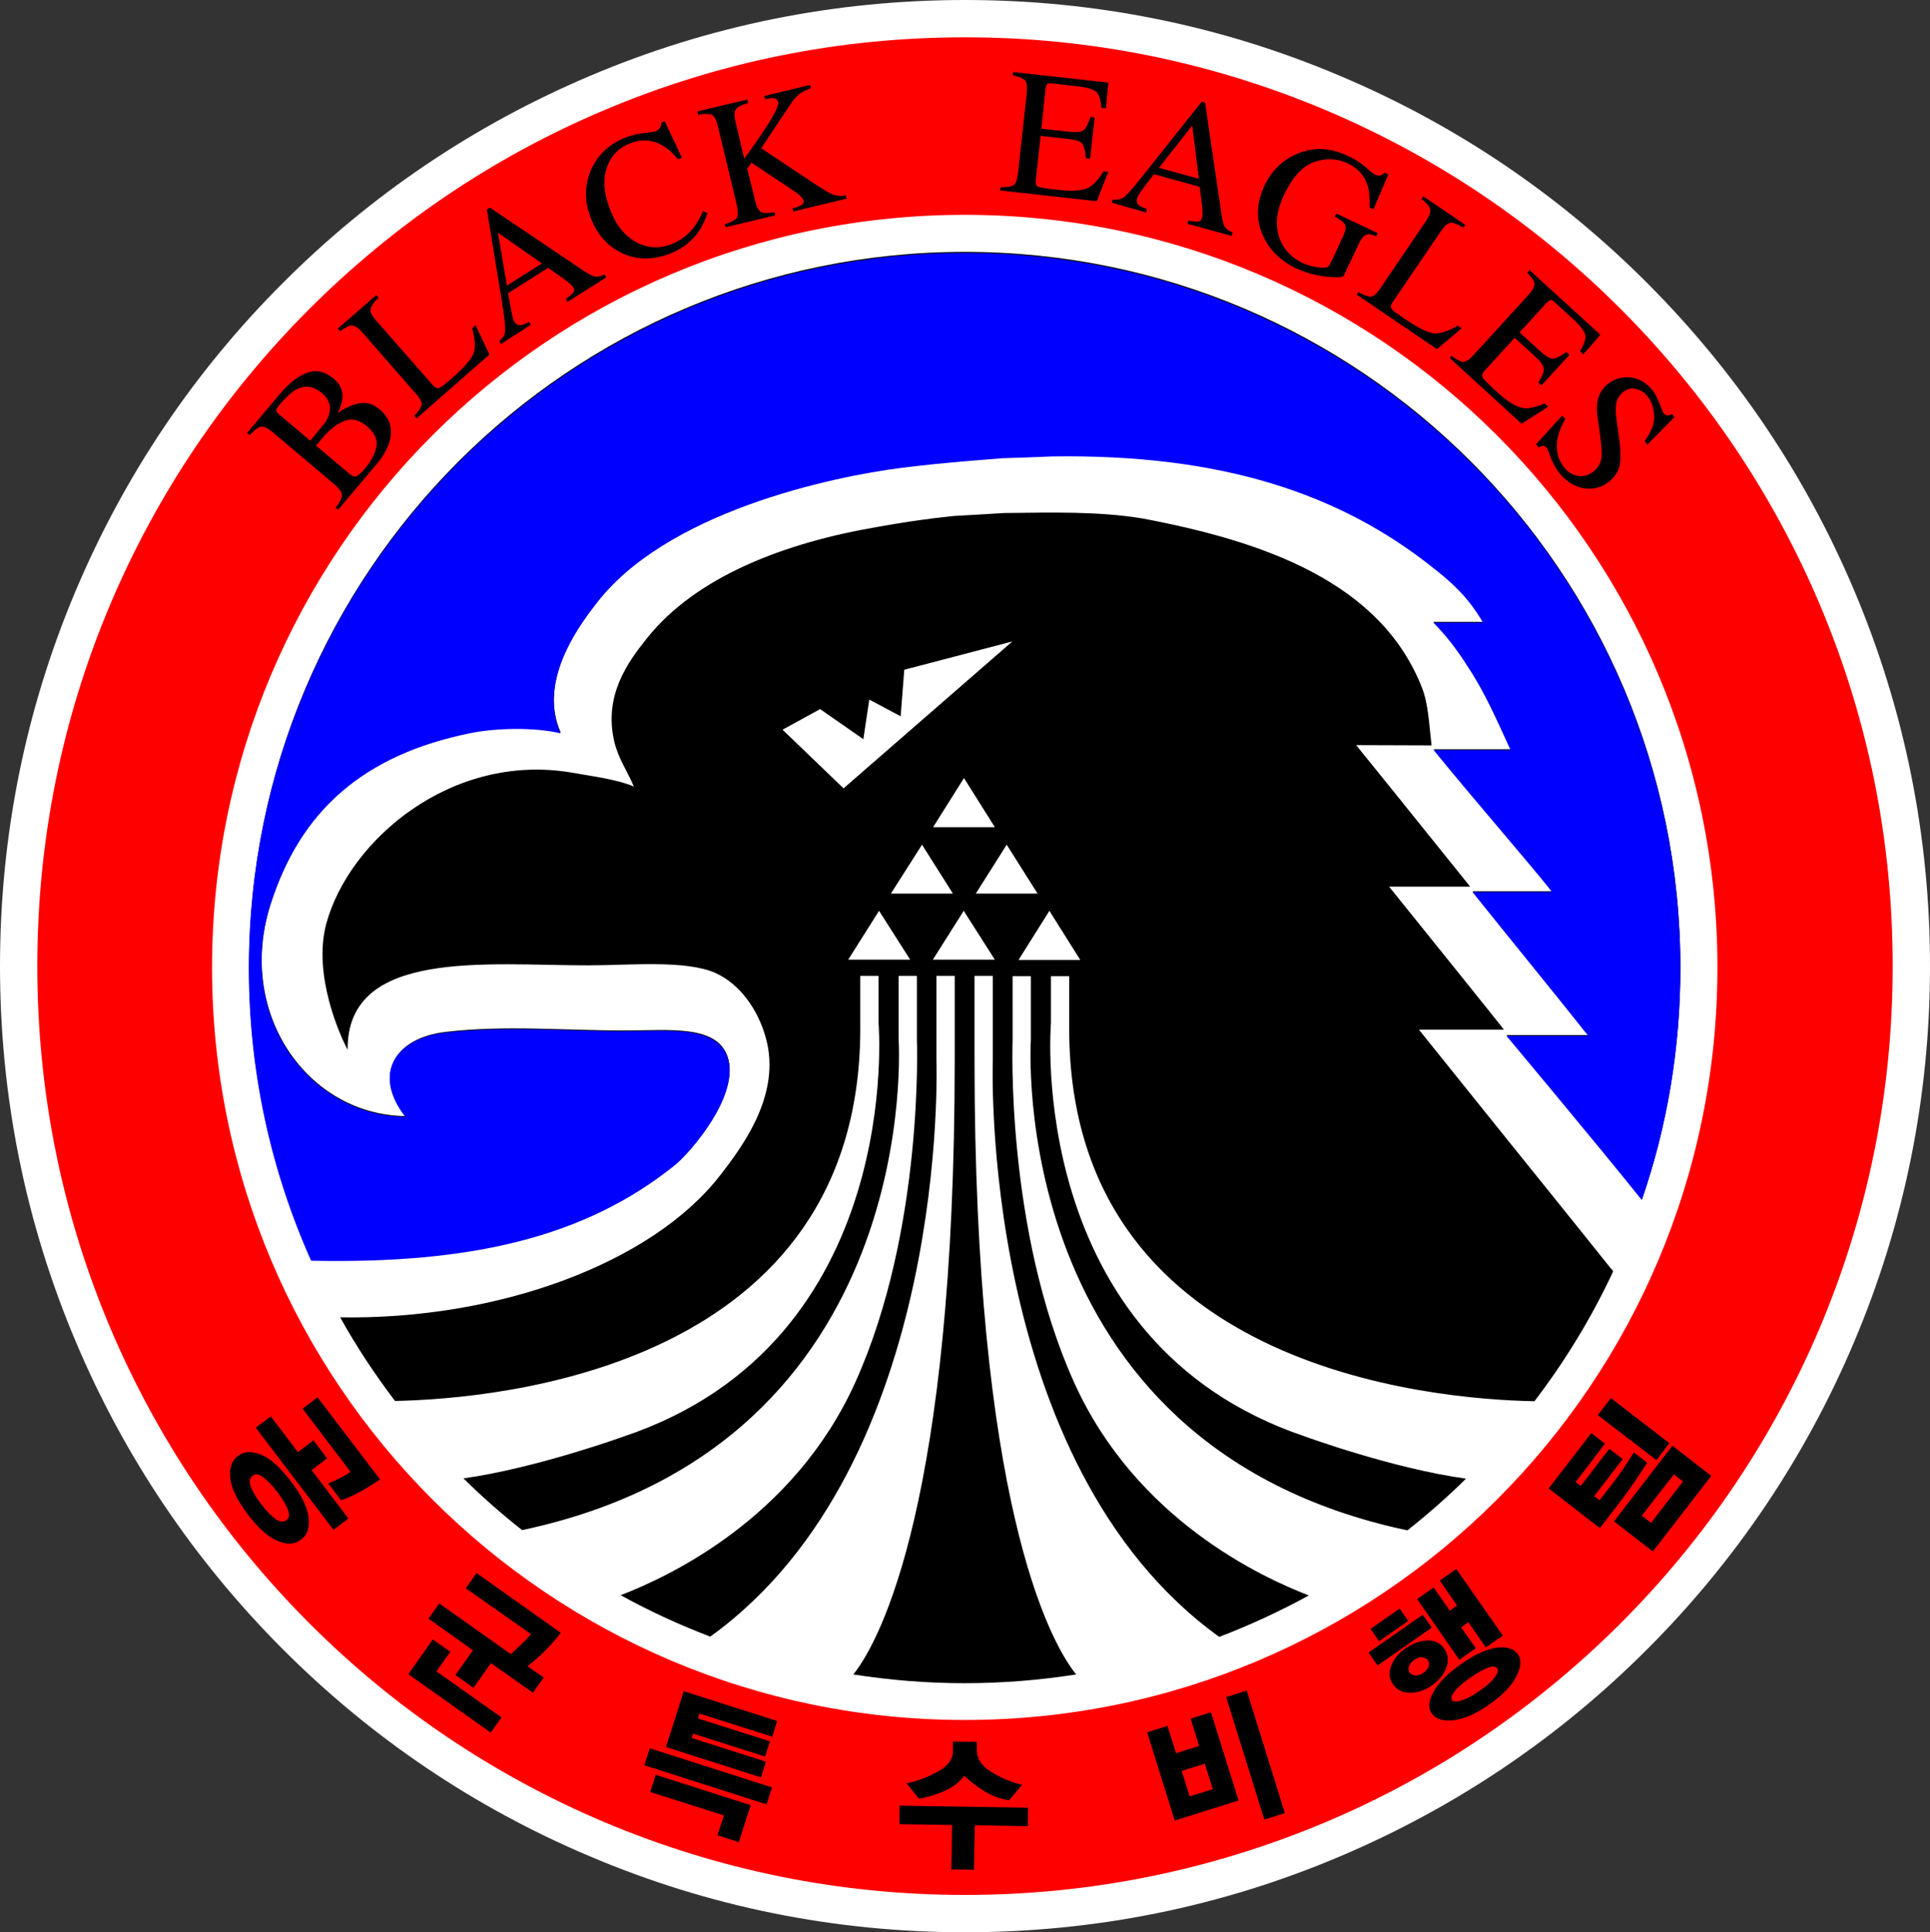 <svg xmlns="http://www.w3.org/2000/svg" xml:space="preserve" id="레이어_1" x="0px" y="0px" style="enable-background:new 0 0 750 751" version="1.1" viewBox="0 0 750 751"><rect x="0" y="0" width="750" height="751" fill="#333333" stroke="none"/><style>.st2{fill-rule:evenodd;clip-rule:evenodd;fill:#fff}</style><path d="M375 751c-50.6 0-99.7-9.9-146-29.6-44.7-18.9-84.8-46-119.2-80.5-34.4-34.5-61.4-74.6-80.3-119.3C9.9 475.3 0 426.1 0 375.5s9.9-99.8 29.5-146.1c18.9-44.7 45.9-84.9 80.3-119.3 34.4-34.5 74.5-61.5 119.2-80.5C275.3 9.9 324.4 0 375 0c50.6 0 99.7 9.9 146 29.6 44.7 18.9 84.8 46 119.2 80.5 34.4 34.5 61.4 74.6 80.3 119.3 19.6 46.3 29.5 95.5 29.5 146.1s-9.9 99.8-29.5 146.1c-18.9 44.7-45.9 84.9-80.3 119.3-34.4 34.5-74.5 61.5-119.2 80.5-46.3 19.7-95.4 29.6-146 29.6z" style="fill:#fff"/><path d="M375 736.5c-48.7 0-95.9-9.6-140.4-28.4-42.9-18.2-81.5-44.2-114.6-77.4C87 597.6 61 559 42.8 516 24 471.5 14.5 424.2 14.5 375.5s9.5-96 28.3-140.5C61 192 87 153.4 120 120.3c33.1-33.1 71.6-59.2 114.6-77.4C279.1 24 326.3 14.5 375 14.5s95.9 9.6 140.4 28.4c42.9 18.2 81.5 44.2 114.6 77.4 33 33.1 59 71.7 77.2 114.7 18.8 44.5 28.3 91.8 28.3 140.5s-9.5 96-28.3 140.5C689 559 663 597.6 630 630.7c-33.1 33.1-71.6 59.2-114.6 77.4-44.5 18.8-91.7 28.4-140.4 28.4z" style="fill:red"/><path d="M107.9 598.9c-3.7-1.5-7.6-5-11.6-10.3-4-5.3-6.3-9.9-6.8-13.9s.5-6.9 2.9-8.8c2.4-1.9 5.5-2 9.1-.5 3.6 1.5 7.5 5 11.5 10.3 4.1 5.3 6.4 10 6.9 13.9.5 4-.4 6.9-2.8 8.7-2.5 2-5.5 2.2-9.2.6zm4-12.1c-.7-1.9-2.1-4.2-4.1-6.9-2.1-2.7-3.9-4.6-5.6-5.8-1.7-1.2-3-1.4-4-.6-1.2.9-1.5 2.3-.8 4.2.7 1.9 2 4.2 4.1 6.9 2 2.7 3.9 4.6 5.6 5.8 1.7 1.2 3.1 1.3 4.3.4 1-.7 1.2-2.1.5-4zm-12.5-31.9 5.8-4.4 10.6 13.9 6-4.6 5.3 7-6 4.6 14.3 18.8-5.8 4.4-30.2-39.7zm40.3 25c-2.6 1.4-5 2.5-7.2 3.2l-4.9-6.5 4.5-2.1c1.5-.7 2.8-1.5 4.1-2.5l-18.6-24.5 5.8-4.4 24.3 31.9c-2.8 1.9-5.4 3.5-8 4.9zM158.7 650.7l9.5-13.5 6.8 4.8-5.4 7.6 25.3 17.9-4.2 5.9-32-22.7zm32.1-4.3L184 656l-7-5 6.8-9.6-17.3-12.3 4.2-5.9 27.8 19.7c1.6-1.5 3.1-2.9 4.3-4 1.2-1.1 2.4-2.4 3.5-3.8L181 617.3l4.2-5.9 32.7 23.2c-1.7 2.3-3.7 4.6-6.1 7-2.4 2.4-4.7 4.4-6.8 6l6.3 4.4-4.2 5.9-16.3-11.5zM250.4 686.1l2.1-6.6 47.5 15.2-2.1 6.6-47.5-15.2zm28.4 27.2 2.5-7.7-28.6-9.1 2.1-6.7 36.9 11.8-4.6 14.4-8.3-2.7zm-20-34.3 6.9-21.7 36.3 11.6-1.9 6.1-28.3-9-.6 1.9 28 8.9-1.9 5.9-28-8.9-.5 1.7 28.8 9.2-1.9 6.1-36.9-11.8zM378.8 709.4l-.3 17.3-8.8-.1.3-17.3-20.5-.3.1-7.2 49.9.8-.1 7.2-20.6-.4zm13.3-9.7c-3.3-.5-6.4-1.6-9.2-3.3-2.9-1.7-5.6-3.8-8.2-6.2-1.8 2.4-4.3 4.4-7.7 5.9-3.4 1.5-6.7 2.5-9.9 3l-4.8-6c3.9-.7 7.9-2.2 12.1-4.5 4.2-2.3 6.2-5.2 5.9-8.8v-2.9l9.3.1v2.9c-.1 3.4 1.7 6.3 5.3 8.6 3.6 2.3 7.7 4.1 12.3 5.2l-5.1 6zM456.5 707.6l-10.7-34.3 7.9-2.5 3.3 10.6 9-2.8-3.3-10.6 7.9-2.5 10.7 34.3-24.8 7.8zm11.7-22.1-9 2.8 3.1 9.9 9-2.8-3.1-9.9zm23.1 21.7-14.8-47.6 8-2.5 14.8 47.6-8 2.5zM535.3 647.3l-3.5-5 21.1-14.7 3.5 5-21.1 14.7zm.6-9.4-3.3-4.8 11.3-7.9 3.3 4.8-11.3 7.9zm26.2 10.1c-.9 2.7-2.8 5-5.7 7.1-2.7 1.9-5.5 2.8-8.5 2.8-2.9 0-5.1-1.1-6.6-3.3-1.5-2.1-1.7-4.5-.7-7.1 1-2.7 2.9-5 5.7-6.9 2.9-2 5.8-3 8.6-3s4.9 1.1 6.4 3.3c1.4 2 1.7 4.4.8 7.1zm-9.5-3.9c-.9-.1-2 .3-3.1 1.1-1 .7-1.7 1.6-2 2.5-.3.9-.2 1.7.3 2.4s1.2 1 2.2 1.1 2-.3 3.1-1c1.1-.8 1.8-1.6 2.1-2.6.2-.9.1-1.7-.3-2.4-.6-.6-1.3-1-2.3-1.1zm24.8-3.8-6.8-9.8-2.8 2 5.7 8.1-6.4 4.5-16.4-23.6 6.4-4.5 6.3 9 2.8-2-6.7-9.7 6.4-4.5 18.1 25.9-6.6 4.6zm11.9 11.2c-1.8 3.6-5.3 7.3-10.6 11s-9.9 5.7-14 6.1-6.8-.5-8.3-2.6c-1.5-2.1-1.3-4.9.7-8.5 1.9-3.5 5.5-7.1 10.8-10.8 5.3-3.7 9.9-5.8 13.8-6.3 3.9-.5 6.6.4 8.2 2.6 1.4 2.1 1.2 4.9-.6 8.5zm-11.1-3.3c-1.9.7-4.1 2-6.8 3.8-2.7 1.9-4.7 3.6-6 5.2-1.3 1.6-1.7 2.7-1.2 3.5.5.8 1.8.8 3.8.2 2-.6 4.4-1.9 7.1-3.8 2.6-1.8 4.5-3.5 5.7-5.1 1.2-1.6 1.6-2.8 1.1-3.5-.6-.9-1.9-1-3.7-.3zM637.3 572.8c-.9 1.4-1.9 2.8-3 4.4-1.8 2.6-4.3 6-7.5 10.1s-4.8 6.3-5.1 6.6l-19.9-15.4 16.6-21.5 5.3 4.1-11.4 14.9 2 1.5 11.1-14.4 5.2 4-11.1 14.4 2.1 1.6 4.8-6.2c1.2-1.5 2.7-3.6 4.5-6.2 1.8-2.6 3.1-4.7 4-6.2l5.2 4c-1 1.5-1.9 2.9-2.8 4.3zm6.4-5.3L620.9 550l5.1-6.6 22.7 17.5-5 6.6zm-1.4 35.5-15.1-11.7 22.7-29.4 15.1 11.7-22.7 29.4zm8.2-30L638 589.1l3.6 2.8 12.4-16.1-3.5-2.8z"/><circle cx="376.5" cy="376.5" r="285"/><path d="M362.6 321.5h24l-12-19.1zM358.3 328.3l-12.1 19h24.1zM379.2 347.3h24l-12-19zM374.5 354l-12 19h24.1zM419.8 373.1l-12-19.1-12 19.1zM329.6 373h24.1l-12.1-19z" class="st2"/><path d="M374.9 83.5c-161.6 0-292.5 131-292.5 292.5s130.9 292.5 292.5 292.5c161.5 0 292.5-130.9 292.5-292.5 0-161.5-131-292.5-292.5-292.5zm0 14.4C528.5 97.9 653 222.4 653 376c0 31.5-5.3 61.9-14.9 90.1-17.6-22.1-52.6-63.8-52.6-63.8h31.8c-14.8-18.5-30.3-37.4-45-55.9H603c0-1.1-31.1-37-45.9-55.2H587c-5.3-11.4-10.1-22.6-16.7-32.5-3.9-6.2-8.3-11.9-13.3-17h19.4c-6-10.3-12.8-16.1-19.4-21.3-36-28.7-81.9-44.2-148.1-43.3-6.4.2-12.9.5-19.3.7-25.7 1.9-30.3 2.6-38.9 3.7-27.5 3.4-92.5 17.2-119.5 53.6-7.8 10-21.8 30.6-13.3 49.6-10.2-2.4-25-2.1-35.3 0-40.9 8.4-65.9 29.8-77.6 67.2-13.1 42.1 14.6 81.4 52.6 81.9-13-16.8-3.7-30.4 15.3-32.7 23.3-2.8 47-.5 70.6-.6 16.7 0 35.1-2.3 39.3 10.3 4.8 14.7-14.3 36.8-20.6 41.9-34.8 27.9-79 38.3-141.2 37-15.5-34.7-24.2-73.1-24.2-113.6-.1-153.7 124.4-278.2 278.1-278.2zm-43.3 552.9C342.3 637.5 371 582.3 371 412v-32.7h-7.1V412s5.7 156.7-87.9 224.1c-12-4.6-23.6-9.9-34.8-16.1 18.1-7 67.1-29.4 91.2-82.8 26.8-59.4 23.9-133.3 23.9-133.3v-24.6h-7.1v24.6s10.7 157.5-146.3 190.8c-8-6.3-15.6-13-22.8-20.1 28.4-4 62.3-16.3 62.3-16.3 109.6-36.7 99-160.8 99-160.8v-18.2h-7.1v18.2c1.5 134.3-141.1 146.2-180.8 147-7.8-10.3-15-21.1-21.3-32.5 61.5 1 121-21 147.5-55 9.1-11.7 24-31.8 17.9-53.6-3-10.9-9.9-20.8-19.5-25.2-11.6-5.2-33.4-3-49.6-3-39.3 0-93.8-6.6-93.4 32.8-2.7-4.9-13.7-29-8.3-49 8.8-32.4 48.6-66.7 95.5-58.7 7.6 1.4 17.2 2.5 24 5.4-2.3-5.7-6-10.7-7.6-17.5-4.2-18 5.4-31 12.6-40 19.2-24.2 53.8-37.3 89.7-43.4 18.2-3.3 30.3-4.3 30.3-4.3s14.8-.8 18.9-1.1c19.3-.2 36.6-.7 53.7 2.1 47.9 9 92.6 25 108.6 65.6 2.6 6.5 2.8 14.2 3.8 22.6-.4 0-28.4-.1-29.3-.1.2.2 29.8 36.9 44.3 55h-31.5c14.8 18.4 44.8 55.6 44.6 55.6h-33c20.4 25.4 40.8 50.8 61.2 76.1l.8 1 12.5 15.6c.4.4.4.5.8.9v.1l.2.2c-8.4 18-18.7 34.9-30.6 50.5-39.7-.7-182.3-12.7-180.8-147v-18.2h-7.1v18.2s-10.6 124.1 99 160.8c0 0 33.9 12.4 62.3 16.3-7.2 7.1-14.8 13.8-22.8 20.1C390 561.5 400.6 404 400.6 404v-24.6h-7.1V404s-2.9 73.9 23.9 133.3c24.1 53.4 73.1 75.8 91.2 82.8-11.1 6.1-22.8 11.5-34.8 16.1-93.7-67.5-88-224.2-88-224.2v-32.7h-7.1V412c0 170.3 28.7 225.5 39.5 238.8-14.1 2.2-28.6 3.4-43.3 3.4-14.8 0-29.2-1.2-43.3-3.4z" class="st2"/><path d="m351.4 260.3-1.4 18.1-12.2-6.5-2.3 15.4-16.8-11.7-14.6 8 23.7 22.8 65.6-57.1z" class="st2"/><path d="M130.4 197.4c1.7-2.2 2.5-3.9 2.5-5s-1-2.5-3-4.2l-23.8-20.1c-2-1.7-3.5-2.4-4.6-2.3-1.1.2-2.6 1.3-4.5 3.3l-1-.8 12.6-15c3.6-4.3 7.2-7.1 10.7-8.4s6.9-.6 10.3 2.2c2.5 2.1 3.7 4.6 3.5 7.5-.1 1.6-.7 3.6-1.9 6 2.7-2 5.4-3.2 8.3-3.8 2.9-.6 5.5.2 8 2.3 4.2 3.5 5.4 7.9 3.7 13.1-.9 2.7-2.6 5.6-5.1 8.5l-14.7 17.4-1-.7zm-2.5-36.5c.9-3.1-.1-5.9-2.8-8.1-3.2-2.7-6.4-3.2-9.8-1.5-1.8.9-4 2.9-6.5 5.8-.9 1.1-1.4 1.9-1.5 2.3 0 .4.4 1 1.2 1.7l12.1 10.2 4.2-5.2c1.7-1.8 2.7-3.5 3.1-5.2zm18.4 12.6c.5-2.7-.8-5.4-3.8-7.9s-6-3.2-8.9-1.9c-2.9 1.2-5.8 3.5-8.6 6.9-.7.8-1.1 1.3-1.3 1.6-.2.2-.5.5-.9 1l13.3 11.2c.9.8 1.7 1 2.5.7.7-.3 1.9-1.4 3.5-3.3 2.3-2.9 3.7-5.6 4.2-8.3zM161 161.6c1.8-1.9 2.7-3.3 2.9-4.3.1-1-.6-2.5-2.4-4.4L141 129.4c-1.6-1.9-3-2.8-4.1-2.9s-2.6.7-4.7 2.2l-.9-1 14.9-13 .9 1c-1.8 1.8-2.9 3.3-3.1 4.4-.2 1.1.5 2.5 2 4.3l22.2 25.3c.5.6 1 1 1.5 1.1s1.1 0 1.9-.5c.4-.3.9-.6 1.3-1 .5-.4 1.3-1.1 2.5-2.1 4.7-4.1 7.5-7.3 8.5-9.5s.8-5.6-.4-10.1l1.3-1.2 5.4 11.4-28.3 24.8-.9-1zM194.7 133.7l-.7-1.1c1.4-1.1 2.2-2.4 2.3-3.9.1-1.5-.2-4.9-1.1-10.5l-6-36.8 1.2-.7 35.9 24.2c2.4 1.6 4 2.5 5 2.6.9.2 2.1-.1 3.6-.8l.7 1.1-15 9.5-.7-1.1c1.6-1.2 2.6-2.1 3-2.7.4-.5.3-1.2-.3-2.1-.2-.3-.6-.7-1.3-1.3-.7-.6-1.4-1.2-2.3-1.8l-6-4.2-15.6 9.9c.9 4.8 1.5 7.8 1.7 8.8.2 1 .5 1.8.8 2.3.6 1 1.5 1.4 2.5 1.3.6-.1 1.7-.5 3.2-1.3l.7 1.1-11.6 7.5zm15.9-31.3-17.1-12L197 111l13.6-8.6zM250.3 51.7c2.7-.3 4.3-.6 4.6-.7.6-.3 1.1-.7 1.5-1.2s.6-1.3.5-2.1l1.4-.6 6.7 14.2-1.5.6c-2.1-2.5-4.2-4.4-6.3-5.5-4-2.2-8.3-2.4-12.8-.5s-7.4 5.2-8.8 10c-1.4 4.8-.7 10.3 1.9 16.6 2.4 5.8 5.9 9.7 10.3 11.9s9 2.3 13.6.3c3.3-1.4 6.1-3.5 8.2-6.3 1.2-1.6 2.4-3.7 3.6-6.3l1.7.7c-.7 2.4-1.8 4.7-3.3 7-2.6 3.8-6.1 6.6-10.3 8.4-6.9 2.9-13.4 3-19.3.3-5.5-2.5-9.5-6.8-12.1-13-2.7-6.3-2.9-12.4-.7-18.3 2.3-6.2 6.8-10.8 13.5-13.6 2.3-.9 4.8-1.6 7.6-1.9zM281.6 87.2c2.7-.9 4.3-1.8 4.8-2.7.5-.9.4-2.8-.3-5.7L279 49.2c-.6-2.5-1.3-4-2.3-4.5-.9-.5-2.7-.6-5.4-.1l-.3-1.3 19.4-4.6.3 1.3c-2.6.8-4.2 1.6-4.8 2.6-.6.9-.6 2.6 0 5.1l3.3 14c3.3-4.6 6-8.4 8.1-11.6 3.7-5.7 5.4-9.2 5.1-10.4-.2-.9-.8-1.4-1.6-1.5-.9-.1-2.1 0-3.5.4l-.3-1.3 17.8-4.3.3 1.3c-2.1.7-3.7 1.6-4.8 2.5-1.1.9-2.5 2.7-4.2 5.3l-10.3 15.5 20.4 13.6c3.7 2.4 6.2 3.9 7.4 4.4 1.3.5 2.9.7 5.1.4l.3 1.2-20.8 5-.3-1.2c1.9-.5 3.1-1 3.7-1.4s.8-.9.7-1.6c-.1-.4-.4-.9-1.1-1.6-.6-.7-1.5-1.4-2.7-2.2l-16.5-11-1.6 2.4 3 12.3c.6 2.5 1.4 4 2.3 4.5s2.7.5 5.3.1l.3 1.2-19.2 4.6-.5-1.1zM388.8 72.8c2.6 0 4.3-.3 5.1-.8.8-.6 1.4-2.1 1.7-4.8l3.4-30.9c.3-2.5.1-4.1-.6-5-.7-.8-2.3-1.5-4.8-2l.1-1.3 37 4.1-.9 10-1.8-.2c-.2-3.1-.9-5.2-2-6.2s-3.7-1.8-7.7-2.2l-9.5-1.1c-1-.1-1.7 0-1.9.3-.3.3-.5.9-.6 1.8L404.7 50l10.7 1.2c3 .3 4.9.1 5.8-.7s1.8-2.5 2.6-5.1l1.6.2-1.8 16.1-1.6-.2c-.2-2.8-.7-4.6-1.4-5.6s-2.5-1.6-5.5-1.9l-10.7-1.2-1.9 17.2c-.2 1.4.2 2.2 1 2.6.8.3 3.4.8 7.8 1.2 4.7.5 8.3.4 10.6-.4 2.4-.8 4.7-3.1 6.9-6.8l1.9.2-4.5 11.4-37.6-4.2.2-1.2zM432.1 78.8l.3-1.3c1.8.3 3.3 0 4.4-.9 1.2-.9 3.5-3.5 7-7.9L467 39.5l1.3.4 6.3 42.9c.4 2.8.9 4.7 1.4 5.4.5.8 1.5 1.5 3 2.2l-.3 1.3-17.2-4.7.3-1.3c2 .4 3.4.5 4 .4s1.1-.6 1.4-1.6c.1-.3.1-.9.1-1.8s-.1-1.9-.2-2.9l-.9-7.2-17.8-4.9c-3 3.9-4.8 6.3-5.4 7.2s-1 1.6-1.1 2.2c-.3 1.1-.1 2.1.7 2.7.5.4 1.5.9 3.1 1.5l-.3 1.3-13.3-3.8zm33.8-9.3-2.6-20.7-12.9 16.4 15.5 4.3zM530.6 64.9c2.1 1.8 3.3 2.8 3.6 2.9.9.4 1.6.6 2.2.4.5-.2 1.1-.5 1.7-1.1l1.4.7-5.8 13.6-1.5-.7c.1-3.7-.1-6.6-.8-8.8-1.3-3.8-3.9-6.7-7.9-8.5-4.1-1.9-8.4-2-12.9-.4s-8.5 6-11.8 13.1c-2.7 5.8-3.3 11.1-1.8 15.8 1.5 4.7 4.6 8.1 9.1 10.3.8.4 1.7.7 2.8 1 1.1.3 2.2.6 3.3.7 1.7.2 2.9.2 3.4 0s1-.6 1.3-1.3l4.7-10.1c1.2-2.4 1.5-4.1 1.1-5.1-.4-.9-1.7-2-4-3.2l.6-1.2 16.1 7.6-.6 1.2c-1.6-.6-2.8-.9-3.5-.7-1.2.3-2.2 1.4-3.2 3.5l-5.9 12.5c-.3.7-2.6.9-6.9.4-4.2-.5-8-1.5-11.4-3.1-6.2-2.9-10.6-7.2-13.1-12.8-2.8-6.2-2.6-12.6.5-19.3 2.8-5.9 7-10.1 12.7-12.5 6.3-2.7 12.8-2.5 19.6.7 2.7 1.2 4.9 2.6 7 4.4zM527.9 113.6c2.3 1.2 3.9 1.8 4.9 1.7 1-.1 2.2-1.2 3.7-3.4L554 86.1c1.4-2.1 2-3.6 1.8-4.7-.2-1.1-1.3-2.4-3.4-4l.7-1.1 16.3 11.1-.7 1.1c-2.2-1.3-3.9-2-5-1.9s-2.3 1.1-3.6 3l-18.9 27.8c-.4.6-.7 1.2-.7 1.7s.3 1.1 1 1.7c.4.4.8.7 1.3 1 .5.3 1.4 1 2.7 1.9 5.2 3.5 8.9 5.4 11.3 5.8s5.6-.6 9.7-2.9l1.5 1-9.6 8.1-31.2-21.2.7-.9zM564 138.3c2.1 1.5 3.6 2.3 4.6 2.4 1 0 2.4-.9 4.2-2.9l21-23c1.7-1.8 2.5-3.3 2.5-4.4s-1-2.5-2.8-4.4l.9-1 27.5 25.1-6.6 7.6-1.3-1.2c1.6-2.7 2.3-4.8 2.1-6.2-.3-1.5-1.9-3.6-4.9-6.4l-7-6.4c-.8-.7-1.3-1-1.7-.9s-.9.5-1.5 1.1l-10.5 11.5 8 7.3c2.2 2 3.9 3 5.1 2.9s2.9-1 5.1-2.6l1.2 1.1-10.9 11.9-1.2-1.1c1.4-2.4 2.2-4.1 2.1-5.3 0-1.2-1.1-2.8-3.3-4.8l-8-7.3-11.7 12.8c-.9 1-1.2 1.9-.7 2.7.5.8 2.3 2.6 5.6 5.6 3.5 3.2 6.4 5.2 8.8 5.9 2.4.8 5.6.3 9.6-1.5l1.4 1.3-10.3 6.6-27.9-25.5.6-.9zM608.3 162.8c-1.7 2.9-2.7 5.6-3.1 8-.7 4.2.2 7.9 2.8 11.1 1.4 1.7 3.2 2.7 5.3 3.1 2.1.3 4.2-.3 6.1-1.9 1.8-1.5 2.8-3.4 3-5.7.1-1.5-.1-4.3-.6-8.3l-1-7c-.3-2.1-.3-3.9-.1-5.5.4-2.9 1.7-5.3 3.7-7 2.7-2.3 5.7-3.2 9-2.9 3.3.3 6.2 1.9 8.7 4.9 1 1.2 1.9 3 2.8 5.2.8 2.2 1.3 3.5 1.5 3.7.6.7 1.1 1 1.6 1s1.1-.2 1.8-.5l.9 1.1-10.5 10.7-1.1-1.3c2.7-3.7 4-7.2 3.7-10.2-.2-3.1-1.1-5.6-2.7-7.4-1.2-1.5-2.7-2.4-4.5-2.8s-3.4.1-5 1.4c-1.4 1.2-2.2 2.6-2.5 4.2-.3 1.7-.3 3.8.1 6.5l1 7.2c.6 4.5.7 8 .2 10.4-.5 2.5-1.9 4.6-4 6.3-2.8 2.3-6.1 3.2-9.7 2.7-3.7-.6-6.9-2.5-9.6-5.8-1.4-1.7-2.5-3.7-3.4-6-.9-2.3-1.4-3.6-1.6-3.9-.5-.6-1.1-.9-1.6-.8s-1.1.3-1.6.6l-1-1.2 10.1-11.1 1.3 1.2z"/><path d="M653 376.4c0-153.6-124.5-278.1-278.1-278.1-153.6 0-278.2 124.5-278.2 278.1 0 40.5 8.7 78.9 24.2 113.6 62.2 1.3 106.4-9.1 141.2-37 6.3-5.1 25.5-27.3 20.6-41.9-4.2-12.6-22.6-10.3-39.3-10.3-23.5.1-47.2-2.2-70.6.6-19.1 2.3-28.3 15.9-15.3 32.7-37.9-.5-65.7-39.8-52.6-81.9 11.7-37.4 36.7-58.8 77.6-67.2 10.2-2.1 25.1-2.4 35.3 0-8.5-19.1 5.5-39.6 13.3-49.6 27.1-36.4 92-50.1 119.5-53.6 8.7-1 13.2-1.7 38.9-3.7 6.5-.2 12.9-.4 19.3-.7 66.2-1 112.1 14.6 148.1 43.3 6.6 5.2 13.4 10.9 19.4 21.3H557c5 5 9.4 10.8 13.3 17 6.7 10 11.5 21.1 16.7 32.5h-29.9c14.8 18.3 45.9 54.2 45.9 55.2h-30.8c14.8 18.5 30.3 37.4 45 55.9h-31.8s34.9 41.7 52.6 63.8c9.8-28.2 15-58.5 15-90z" style="fill:#00f"/></svg>